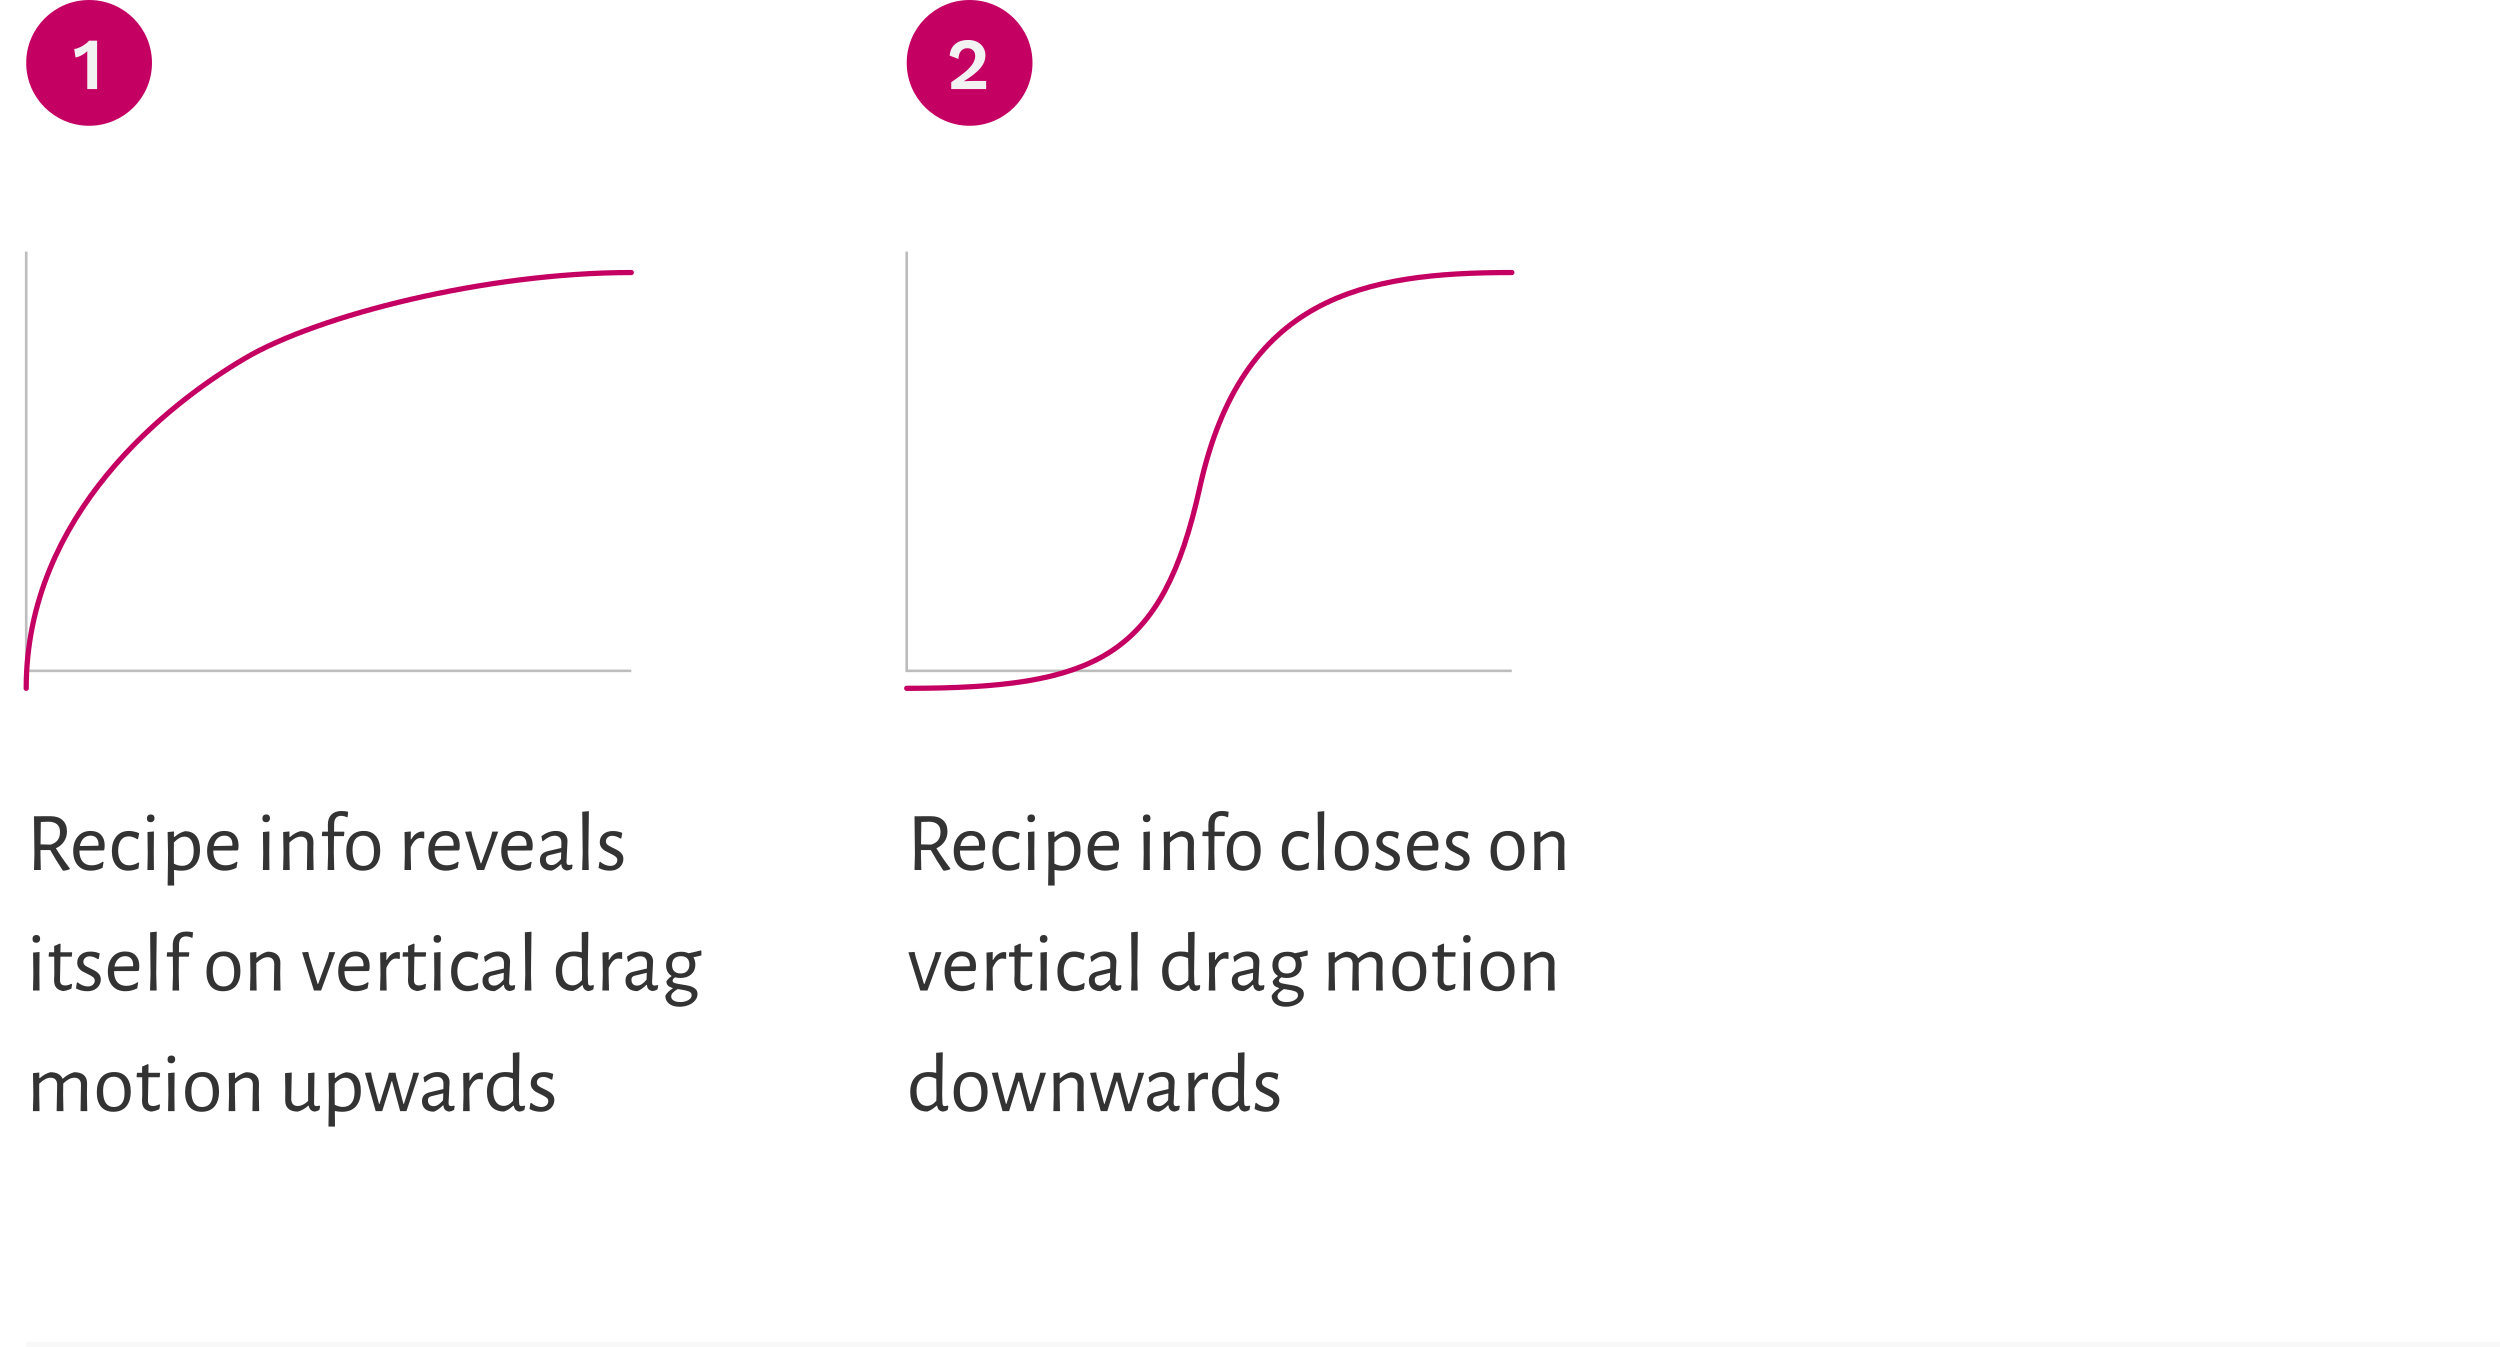 <svg width="477" height="257" viewBox="0 0 477 257" fill="none" xmlns="http://www.w3.org/2000/svg">
<path d="M5 48V128H120.455" stroke="#BDBDBD" stroke-width="0.5"/>
<g filter="url(#filter0_d)">
<path d="M5 127.333C5 94.137 32.087 73 46.741 64.364C60.641 56.172 92.701 48 120.455 48" stroke="#C50063" stroke-linecap="round"/>
</g>
<path d="M10.664 161.856C11.368 163.019 12.253 164.299 13.32 165.696L13.304 165.856C12.92 166.005 12.525 166.101 12.12 166.144L11.944 166.032C11.069 164.72 10.285 163.44 9.592 162.192H7.72V162.8L7.784 166H6.488L6.568 162.912L6.488 155.744L9.624 155.728C10.627 155.728 11.4 155.984 11.944 156.496C12.499 156.997 12.776 157.717 12.776 158.656C12.776 159.36 12.589 159.995 12.216 160.56C11.853 161.115 11.336 161.547 10.664 161.856ZM7.736 161.104L9.656 161.152C10.851 160.811 11.448 160.016 11.448 158.768C11.448 158.117 11.272 157.632 10.92 157.312C10.568 156.981 10.04 156.805 9.336 156.784L7.784 156.832L7.736 161.104ZM15.153 162.288V162.32C15.153 163.216 15.355 163.904 15.761 164.384C16.166 164.864 16.742 165.104 17.489 165.104C17.862 165.104 18.235 165.045 18.609 164.928C18.982 164.8 19.323 164.624 19.633 164.4L19.761 164.496L19.569 165.584C18.822 165.947 18.076 166.128 17.329 166.128C16.284 166.128 15.462 165.797 14.865 165.136C14.268 164.464 13.969 163.547 13.969 162.384C13.969 161.211 14.268 160.277 14.865 159.584C15.462 158.891 16.267 158.544 17.281 158.544C18.134 158.544 18.796 158.789 19.265 159.28C19.734 159.76 19.969 160.432 19.969 161.296C19.969 161.584 19.948 161.856 19.905 162.112L19.745 162.272L15.153 162.288ZM17.281 159.44C16.747 159.44 16.299 159.616 15.937 159.968C15.585 160.309 15.35 160.795 15.233 161.424L18.769 161.36L18.801 161.136C18.801 160.592 18.668 160.176 18.401 159.888C18.145 159.589 17.771 159.44 17.281 159.44ZM24.592 158.544C24.922 158.544 25.264 158.587 25.616 158.672C25.979 158.747 26.293 158.848 26.56 158.976L26.336 160.08L26.192 160.128C25.637 159.765 25.088 159.584 24.544 159.584C23.915 159.584 23.424 159.824 23.072 160.304C22.72 160.784 22.544 161.456 22.544 162.32C22.544 163.184 22.725 163.867 23.088 164.368C23.461 164.859 23.973 165.104 24.624 165.104C24.912 165.104 25.21 165.056 25.52 164.96C25.84 164.864 26.139 164.731 26.416 164.56L26.56 164.64L26.416 165.712C25.765 165.989 25.114 166.128 24.464 166.128C23.493 166.128 22.73 165.797 22.176 165.136C21.621 164.464 21.344 163.547 21.344 162.384C21.344 161.2 21.632 160.267 22.208 159.584C22.794 158.891 23.589 158.544 24.592 158.544ZM28.188 162.896L28.14 158.752L29.372 158.64L29.34 162.784L29.372 166H28.124L28.188 162.896ZM28.78 155.392C28.994 155.392 29.164 155.456 29.292 155.584C29.42 155.712 29.484 155.888 29.484 156.112C29.484 156.347 29.415 156.533 29.276 156.672C29.148 156.811 28.967 156.88 28.732 156.88C28.508 156.88 28.332 156.816 28.204 156.688C28.087 156.56 28.028 156.379 28.028 156.144C28.028 155.92 28.092 155.739 28.22 155.6C28.359 155.461 28.546 155.392 28.78 155.392ZM35.311 158.592C36.228 158.592 36.932 158.896 37.423 159.504C37.914 160.112 38.159 160.981 38.159 162.112C38.159 163.392 37.85 164.384 37.231 165.088C36.612 165.781 35.733 166.128 34.591 166.128C34.143 166.128 33.679 166.08 33.199 165.984L33.231 168.96H31.983L32.063 162.896L31.983 158.752L33.199 158.64L33.183 159.68H33.295C33.669 159.371 34.005 159.136 34.303 158.976C34.602 158.816 34.938 158.688 35.311 158.592ZM34.751 165.2C35.455 165.2 35.999 164.955 36.383 164.464C36.767 163.973 36.959 163.275 36.959 162.368C36.959 161.483 36.804 160.805 36.495 160.336C36.197 159.867 35.764 159.632 35.199 159.632C34.868 159.632 34.538 159.723 34.207 159.904C33.887 160.085 33.546 160.368 33.183 160.752L33.167 162.784L33.183 164.784C33.706 165.061 34.228 165.2 34.751 165.2ZM40.7 162.288V162.32C40.7 163.216 40.902 163.904 41.308 164.384C41.713 164.864 42.289 165.104 43.036 165.104C43.409 165.104 43.782 165.045 44.156 164.928C44.529 164.8 44.87 164.624 45.18 164.4L45.308 164.496L45.116 165.584C44.369 165.947 43.622 166.128 42.876 166.128C41.83 166.128 41.009 165.797 40.412 165.136C39.814 164.464 39.516 163.547 39.516 162.384C39.516 161.211 39.814 160.277 40.412 159.584C41.009 158.891 41.814 158.544 42.828 158.544C43.681 158.544 44.342 158.789 44.812 159.28C45.281 159.76 45.516 160.432 45.516 161.296C45.516 161.584 45.494 161.856 45.452 162.112L45.292 162.272L40.7 162.288ZM42.828 159.44C42.294 159.44 41.846 159.616 41.484 159.968C41.132 160.309 40.897 160.795 40.78 161.424L44.316 161.36L44.348 161.136C44.348 160.592 44.214 160.176 43.948 159.888C43.692 159.589 43.318 159.44 42.828 159.44ZM50.219 162.896L50.171 158.752L51.403 158.64L51.371 162.784L51.403 166H50.155L50.219 162.896ZM50.811 155.392C51.025 155.392 51.195 155.456 51.323 155.584C51.451 155.712 51.515 155.888 51.515 156.112C51.515 156.347 51.446 156.533 51.307 156.672C51.179 156.811 50.998 156.88 50.763 156.88C50.539 156.88 50.363 156.816 50.235 156.688C50.118 156.56 50.059 156.379 50.059 156.144C50.059 155.92 50.123 155.739 50.251 155.6C50.39 155.461 50.577 155.392 50.811 155.392ZM58.638 161.024C58.649 160.587 58.548 160.245 58.334 160C58.121 159.755 57.806 159.632 57.39 159.632C56.718 159.632 55.993 160.011 55.214 160.768V162.784L55.278 166H54.014L54.094 162.896L54.03 158.752L55.23 158.64V159.712H55.326C55.988 159.125 56.665 158.747 57.358 158.576C58.158 158.576 58.766 158.763 59.182 159.136C59.609 159.509 59.817 160.043 59.806 160.736L59.774 162.816L59.838 166H58.558L58.638 161.024ZM65.18 154.736C65.564 154.736 65.98 154.784 66.428 154.88L66.332 155.872L66.236 155.952C65.852 155.76 65.463 155.664 65.068 155.664C64.652 155.664 64.332 155.797 64.108 156.064C63.884 156.32 63.767 156.704 63.756 157.216L63.74 158.688H65.66L65.708 158.784L65.628 159.536H63.724L63.692 162.784L63.772 166H62.508L62.604 162.88L62.572 159.536H61.468L61.404 159.44L61.484 158.688H62.572L62.556 157.408C62.545 156.544 62.77 155.883 63.228 155.424C63.687 154.965 64.338 154.736 65.18 154.736ZM69.407 158.544C70.399 158.544 71.167 158.869 71.711 159.52C72.265 160.16 72.543 161.067 72.543 162.24C72.543 163.477 72.255 164.437 71.679 165.12C71.103 165.792 70.281 166.128 69.215 166.128C68.212 166.128 67.433 165.808 66.879 165.168C66.335 164.517 66.063 163.605 66.063 162.432C66.063 161.195 66.351 160.24 66.927 159.568C67.513 158.885 68.34 158.544 69.407 158.544ZM69.327 159.44C68.655 159.44 68.143 159.669 67.791 160.128C67.439 160.587 67.263 161.259 67.263 162.144C67.263 163.168 67.433 163.936 67.775 164.448C68.127 164.96 68.633 165.216 69.295 165.216C69.967 165.216 70.479 164.992 70.831 164.544C71.183 164.096 71.359 163.424 71.359 162.528C71.359 161.515 71.183 160.747 70.831 160.224C70.489 159.701 69.988 159.44 69.327 159.44ZM80.531 158.656C80.659 158.656 80.797 158.667 80.947 158.688V159.92L80.803 159.968C80.621 159.915 80.424 159.888 80.211 159.888C79.859 159.888 79.533 160.032 79.235 160.32C78.947 160.597 78.659 161.045 78.371 161.664L78.355 162.784L78.435 166H77.171L77.251 162.896L77.187 158.752L78.387 158.64L78.371 160.144H78.467C78.765 159.611 79.096 159.232 79.459 159.008C79.821 158.773 80.179 158.656 80.531 158.656ZM82.903 162.288V162.32C82.903 163.216 83.106 163.904 83.511 164.384C83.916 164.864 84.492 165.104 85.239 165.104C85.612 165.104 85.986 165.045 86.359 164.928C86.732 164.8 87.073 164.624 87.383 164.4L87.511 164.496L87.319 165.584C86.572 165.947 85.826 166.128 85.079 166.128C84.034 166.128 83.212 165.797 82.615 165.136C82.017 164.464 81.719 163.547 81.719 162.384C81.719 161.211 82.017 160.277 82.615 159.584C83.212 158.891 84.017 158.544 85.031 158.544C85.884 158.544 86.546 158.789 87.015 159.28C87.484 159.76 87.719 160.432 87.719 161.296C87.719 161.584 87.698 161.856 87.655 162.112L87.495 162.272L82.903 162.288ZM85.031 159.44C84.498 159.44 84.049 159.616 83.687 159.968C83.335 160.309 83.1 160.795 82.983 161.424L86.519 161.36L86.551 161.136C86.551 160.592 86.418 160.176 86.151 159.888C85.895 159.589 85.522 159.44 85.031 159.44ZM90.134 159.6L91.718 164.736H91.814L93.67 159.664L93.926 158.672H95.062L92.374 166H91.014L88.742 158.704L89.926 158.624L90.134 159.6ZM96.825 162.288V162.32C96.825 163.216 97.027 163.904 97.433 164.384C97.838 164.864 98.414 165.104 99.161 165.104C99.534 165.104 99.907 165.045 100.281 164.928C100.654 164.8 100.995 164.624 101.305 164.4L101.433 164.496L101.241 165.584C100.494 165.947 99.747 166.128 99.001 166.128C97.955 166.128 97.134 165.797 96.537 165.136C95.939 164.464 95.641 163.547 95.641 162.384C95.641 161.211 95.939 160.277 96.537 159.584C97.134 158.891 97.939 158.544 98.953 158.544C99.806 158.544 100.467 158.789 100.937 159.28C101.406 159.76 101.641 160.432 101.641 161.296C101.641 161.584 101.619 161.856 101.577 162.112L101.417 162.272L96.825 162.288ZM98.953 159.44C98.419 159.44 97.971 159.616 97.609 159.968C97.257 160.309 97.022 160.795 96.905 161.424L100.441 161.36L100.473 161.136C100.473 160.592 100.339 160.176 100.073 159.888C99.817 159.589 99.443 159.44 98.953 159.44ZM106.04 158.544C106.733 158.544 107.277 158.715 107.672 159.056C108.077 159.397 108.28 159.867 108.28 160.464C108.28 160.645 108.248 161.301 108.184 162.432C108.12 163.563 108.088 164.224 108.088 164.416C108.088 164.651 108.125 164.816 108.2 164.912C108.274 164.997 108.402 165.04 108.584 165.04C108.744 165.04 108.925 165.008 109.128 164.944L109.256 165.056L109.128 165.776C108.818 165.957 108.514 166.064 108.216 166.096C107.885 166.064 107.618 165.947 107.416 165.744C107.224 165.541 107.122 165.264 107.112 164.912H107C106.424 165.499 105.853 165.899 105.288 166.112C104.573 166.112 104.013 165.936 103.608 165.584C103.213 165.221 103.016 164.731 103.016 164.112C103.016 163.643 103.138 163.269 103.384 162.992C103.64 162.715 104.013 162.517 104.504 162.4L107.096 161.792L107.112 160.752C107.112 160.336 107 160.016 106.776 159.792C106.562 159.568 106.253 159.456 105.848 159.456C105.485 159.456 105.122 159.541 104.76 159.712C104.397 159.883 104.008 160.149 103.592 160.512L103.464 160.448L103.304 159.536C104.189 158.875 105.101 158.544 106.04 158.544ZM104.76 163.168C104.546 163.232 104.392 163.323 104.296 163.44C104.2 163.547 104.152 163.712 104.152 163.936C104.152 164.288 104.248 164.565 104.44 164.768C104.642 164.96 104.909 165.056 105.24 165.056C105.826 165.056 106.424 164.677 107.032 163.92L107.08 162.608L104.76 163.168ZM112.262 162.784L112.342 166H111.078L111.174 162.88L111.094 154.88L112.358 154.768L112.262 162.784ZM116.968 158.56C117.576 158.56 118.162 158.677 118.728 158.912L118.552 159.952L118.36 160C117.826 159.648 117.314 159.472 116.824 159.472C116.461 159.472 116.168 159.573 115.944 159.776C115.72 159.979 115.608 160.224 115.608 160.512C115.608 160.8 115.72 161.035 115.944 161.216C116.178 161.387 116.536 161.584 117.016 161.808C117.432 162 117.762 162.176 118.008 162.336C118.264 162.485 118.482 162.688 118.664 162.944C118.845 163.2 118.936 163.515 118.936 163.888C118.936 164.283 118.834 164.651 118.632 164.992C118.429 165.333 118.13 165.611 117.736 165.824C117.341 166.027 116.872 166.128 116.328 166.128C115.581 166.128 114.872 165.952 114.2 165.6L114.36 164.512L114.504 164.416C114.802 164.672 115.122 164.869 115.464 165.008C115.816 165.147 116.146 165.216 116.456 165.216C116.85 165.216 117.17 165.109 117.416 164.896C117.661 164.672 117.784 164.411 117.784 164.112C117.784 163.824 117.666 163.595 117.432 163.424C117.208 163.243 116.856 163.04 116.376 162.816C115.96 162.624 115.624 162.453 115.368 162.304C115.112 162.144 114.893 161.931 114.712 161.664C114.53 161.397 114.44 161.067 114.44 160.672C114.44 160.053 114.664 159.547 115.112 159.152C115.57 158.757 116.189 158.56 116.968 158.56ZM6.36 185.896L6.312 181.752L7.544 181.64L7.512 185.784L7.544 189H6.296L6.36 185.896ZM6.952 178.392C7.165 178.392 7.336 178.456 7.464 178.584C7.592 178.712 7.656 178.888 7.656 179.112C7.656 179.347 7.587 179.533 7.448 179.672C7.32 179.811 7.139 179.88 6.904 179.88C6.68 179.88 6.504 179.816 6.376 179.688C6.259 179.56 6.2 179.379 6.2 179.144C6.2 178.92 6.264 178.739 6.392 178.6C6.531 178.461 6.717 178.392 6.952 178.392ZM12.459 188.024C12.811 188.024 13.195 187.917 13.611 187.704L13.755 187.8L13.627 188.632C13.051 188.899 12.518 189.053 12.027 189.096C11.419 188.979 10.982 188.755 10.715 188.424C10.448 188.093 10.315 187.613 10.315 186.984L10.363 185.848L10.347 182.536H9.339L9.275 182.44L9.355 181.688H10.331V180.504L11.435 180.024L11.563 180.136L11.531 181.688H13.707L13.771 181.784L13.691 182.536H11.531L11.451 186.872C11.44 187.299 11.515 187.597 11.675 187.768C11.835 187.939 12.096 188.024 12.459 188.024ZM17.264 181.56C17.872 181.56 18.459 181.677 19.024 181.912L18.848 182.952L18.656 183C18.123 182.648 17.611 182.472 17.12 182.472C16.758 182.472 16.464 182.573 16.24 182.776C16.016 182.979 15.904 183.224 15.904 183.512C15.904 183.8 16.016 184.035 16.24 184.216C16.475 184.387 16.832 184.584 17.312 184.808C17.728 185 18.059 185.176 18.304 185.336C18.56 185.485 18.779 185.688 18.96 185.944C19.142 186.2 19.232 186.515 19.232 186.888C19.232 187.283 19.131 187.651 18.928 187.992C18.726 188.333 18.427 188.611 18.032 188.824C17.638 189.027 17.168 189.128 16.624 189.128C15.878 189.128 15.168 188.952 14.496 188.6L14.656 187.512L14.8 187.416C15.099 187.672 15.419 187.869 15.76 188.008C16.112 188.147 16.443 188.216 16.752 188.216C17.147 188.216 17.467 188.109 17.712 187.896C17.958 187.672 18.08 187.411 18.08 187.112C18.08 186.824 17.963 186.595 17.728 186.424C17.504 186.243 17.152 186.04 16.672 185.816C16.256 185.624 15.92 185.453 15.664 185.304C15.408 185.144 15.19 184.931 15.008 184.664C14.827 184.397 14.736 184.067 14.736 183.672C14.736 183.053 14.96 182.547 15.408 182.152C15.867 181.757 16.486 181.56 17.264 181.56ZM21.762 185.288V185.32C21.762 186.216 21.965 186.904 22.37 187.384C22.776 187.864 23.352 188.104 24.098 188.104C24.472 188.104 24.845 188.045 25.218 187.928C25.592 187.8 25.933 187.624 26.242 187.4L26.37 187.496L26.178 188.584C25.432 188.947 24.685 189.128 23.938 189.128C22.893 189.128 22.072 188.797 21.474 188.136C20.877 187.464 20.578 186.547 20.578 185.384C20.578 184.211 20.877 183.277 21.474 182.584C22.072 181.891 22.877 181.544 23.89 181.544C24.744 181.544 25.405 181.789 25.874 182.28C26.344 182.76 26.578 183.432 26.578 184.296C26.578 184.584 26.557 184.856 26.514 185.112L26.354 185.272L21.762 185.288ZM23.89 182.44C23.357 182.44 22.909 182.616 22.546 182.968C22.194 183.309 21.96 183.795 21.842 184.424L25.378 184.36L25.41 184.136C25.41 183.592 25.277 183.176 25.01 182.888C24.754 182.589 24.381 182.44 23.89 182.44ZM29.809 185.784L29.889 189H28.625L28.721 185.88L28.641 177.88L29.905 177.768L29.809 185.784ZM35.586 177.736C35.97 177.736 36.386 177.784 36.834 177.88L36.738 178.872L36.642 178.952C36.258 178.76 35.869 178.664 35.474 178.664C35.058 178.664 34.738 178.797 34.514 179.064C34.29 179.32 34.173 179.704 34.162 180.216L34.146 181.688H36.066L36.114 181.784L36.034 182.536H34.13L34.098 185.784L34.178 189H32.914L33.01 185.88L32.978 182.536H31.874L31.81 182.44L31.89 181.688H32.978L32.962 180.408C32.952 179.544 33.176 178.883 33.634 178.424C34.093 177.965 34.744 177.736 35.586 177.736ZM42.735 181.544C43.727 181.544 44.495 181.869 45.039 182.52C45.593 183.16 45.871 184.067 45.871 185.24C45.871 186.477 45.583 187.437 45.007 188.12C44.431 188.792 43.609 189.128 42.543 189.128C41.54 189.128 40.761 188.808 40.207 188.168C39.663 187.517 39.391 186.605 39.391 185.432C39.391 184.195 39.679 183.24 40.255 182.568C40.841 181.885 41.668 181.544 42.735 181.544ZM42.655 182.44C41.983 182.44 41.471 182.669 41.119 183.128C40.767 183.587 40.591 184.259 40.591 185.144C40.591 186.168 40.761 186.936 41.103 187.448C41.455 187.96 41.961 188.216 42.623 188.216C43.295 188.216 43.807 187.992 44.159 187.544C44.511 187.096 44.687 186.424 44.687 185.528C44.687 184.515 44.511 183.747 44.159 183.224C43.817 182.701 43.316 182.44 42.655 182.44ZM52.326 184.024C52.337 183.587 52.235 183.245 52.022 183C51.809 182.755 51.494 182.632 51.078 182.632C50.406 182.632 49.681 183.011 48.902 183.768V185.784L48.966 189H47.702L47.782 185.896L47.718 181.752L48.918 181.64V182.712H49.014C49.675 182.125 50.352 181.747 51.046 181.576C51.846 181.576 52.454 181.763 52.87 182.136C53.297 182.509 53.505 183.043 53.494 183.736L53.462 185.816L53.526 189H52.246L52.326 184.024ZM59.025 182.6L60.608 187.736H60.705L62.56 182.664L62.816 181.672H63.953L61.264 189H59.904L57.633 181.704L58.816 181.624L59.025 182.6ZM65.715 185.288V185.32C65.715 186.216 65.918 186.904 66.323 187.384C66.729 187.864 67.305 188.104 68.051 188.104C68.425 188.104 68.798 188.045 69.171 187.928C69.545 187.8 69.886 187.624 70.195 187.4L70.323 187.496L70.131 188.584C69.385 188.947 68.638 189.128 67.891 189.128C66.846 189.128 66.025 188.797 65.427 188.136C64.83 187.464 64.531 186.547 64.531 185.384C64.531 184.211 64.83 183.277 65.427 182.584C66.025 181.891 66.83 181.544 67.843 181.544C68.697 181.544 69.358 181.789 69.827 182.28C70.297 182.76 70.531 183.432 70.531 184.296C70.531 184.584 70.51 184.856 70.467 185.112L70.307 185.272L65.715 185.288ZM67.843 182.44C67.31 182.44 66.862 182.616 66.499 182.968C66.147 183.309 65.913 183.795 65.795 184.424L69.331 184.36L69.363 184.136C69.363 183.592 69.23 183.176 68.963 182.888C68.707 182.589 68.334 182.44 67.843 182.44ZM75.874 181.656C76.002 181.656 76.141 181.667 76.29 181.688V182.92L76.146 182.968C75.965 182.915 75.768 182.888 75.554 182.888C75.202 182.888 74.877 183.032 74.578 183.32C74.29 183.597 74.002 184.045 73.714 184.664L73.698 185.784L73.778 189H72.514L72.594 185.896L72.53 181.752L73.73 181.64L73.714 183.144H73.81C74.109 182.611 74.44 182.232 74.802 182.008C75.165 181.773 75.522 181.656 75.874 181.656ZM79.99 188.024C80.342 188.024 80.726 187.917 81.142 187.704L81.286 187.8L81.158 188.632C80.582 188.899 80.049 189.053 79.558 189.096C78.95 188.979 78.513 188.755 78.246 188.424C77.98 188.093 77.846 187.613 77.846 186.984L77.894 185.848L77.878 182.536H76.87L76.806 182.44L76.886 181.688H77.862V180.504L78.966 180.024L79.094 180.136L79.062 181.688H81.238L81.302 181.784L81.222 182.536H79.062L78.982 186.872C78.972 187.299 79.046 187.597 79.206 187.768C79.366 187.939 79.628 188.024 79.99 188.024ZM82.876 185.896L82.828 181.752L84.06 181.64L84.028 185.784L84.06 189H82.812L82.876 185.896ZM83.468 178.392C83.681 178.392 83.852 178.456 83.98 178.584C84.108 178.712 84.172 178.888 84.172 179.112C84.172 179.347 84.102 179.533 83.964 179.672C83.836 179.811 83.654 179.88 83.42 179.88C83.196 179.88 83.02 179.816 82.892 179.688C82.774 179.56 82.716 179.379 82.716 179.144C82.716 178.92 82.78 178.739 82.908 178.6C83.046 178.461 83.233 178.392 83.468 178.392ZM89.311 181.544C89.641 181.544 89.983 181.587 90.335 181.672C90.697 181.747 91.012 181.848 91.279 181.976L91.055 183.08L90.911 183.128C90.356 182.765 89.807 182.584 89.263 182.584C88.633 182.584 88.143 182.824 87.791 183.304C87.439 183.784 87.263 184.456 87.263 185.32C87.263 186.184 87.444 186.867 87.807 187.368C88.18 187.859 88.692 188.104 89.343 188.104C89.631 188.104 89.929 188.056 90.239 187.96C90.559 187.864 90.857 187.731 91.135 187.56L91.279 187.64L91.135 188.712C90.484 188.989 89.833 189.128 89.183 189.128C88.212 189.128 87.449 188.797 86.895 188.136C86.34 187.464 86.063 186.547 86.063 185.384C86.063 184.2 86.351 183.267 86.927 182.584C87.513 181.891 88.308 181.544 89.311 181.544ZM95.087 181.544C95.78 181.544 96.324 181.715 96.719 182.056C97.124 182.397 97.327 182.867 97.327 183.464C97.327 183.645 97.295 184.301 97.231 185.432C97.167 186.563 97.135 187.224 97.135 187.416C97.135 187.651 97.172 187.816 97.247 187.912C97.321 187.997 97.449 188.04 97.631 188.04C97.791 188.04 97.972 188.008 98.175 187.944L98.303 188.056L98.175 188.776C97.865 188.957 97.561 189.064 97.263 189.096C96.932 189.064 96.665 188.947 96.463 188.744C96.271 188.541 96.169 188.264 96.159 187.912H96.047C95.471 188.499 94.9 188.899 94.335 189.112C93.62 189.112 93.06 188.936 92.655 188.584C92.26 188.221 92.063 187.731 92.063 187.112C92.063 186.643 92.185 186.269 92.431 185.992C92.687 185.715 93.06 185.517 93.551 185.4L96.143 184.792L96.159 183.752C96.159 183.336 96.047 183.016 95.823 182.792C95.609 182.568 95.3 182.456 94.895 182.456C94.532 182.456 94.169 182.541 93.807 182.712C93.444 182.883 93.055 183.149 92.639 183.512L92.511 183.448L92.351 182.536C93.236 181.875 94.148 181.544 95.087 181.544ZM93.807 186.168C93.593 186.232 93.439 186.323 93.343 186.44C93.247 186.547 93.199 186.712 93.199 186.936C93.199 187.288 93.295 187.565 93.487 187.768C93.689 187.96 93.956 188.056 94.287 188.056C94.873 188.056 95.471 187.677 96.079 186.92L96.127 185.608L93.807 186.168ZM101.309 185.784L101.389 189H100.125L100.221 185.88L100.141 177.88L101.405 177.768L101.309 185.784ZM112.143 185.784L112.191 187.432C112.202 187.656 112.239 187.816 112.303 187.912C112.367 187.997 112.484 188.04 112.655 188.04C112.826 188.04 113.007 188.008 113.199 187.944L113.327 188.056L113.199 188.776C112.911 188.957 112.612 189.064 112.303 189.096C111.972 189.064 111.711 188.952 111.519 188.76C111.338 188.568 111.226 188.307 111.183 187.976H111.071C110.751 188.253 110.463 188.477 110.207 188.648C109.951 188.808 109.658 188.952 109.327 189.08C108.271 189.08 107.46 188.76 106.895 188.12C106.33 187.469 106.047 186.547 106.047 185.352C106.047 184.147 106.362 183.213 106.991 182.552C107.62 181.88 108.49 181.544 109.599 181.544C110.1 181.544 110.57 181.597 111.007 181.704L110.991 177.88L112.255 177.768L112.143 185.784ZM109.455 182.44C108.772 182.44 108.234 182.675 107.839 183.144C107.444 183.603 107.247 184.269 107.247 185.144C107.247 186.051 107.423 186.755 107.775 187.256C108.138 187.757 108.634 188.008 109.263 188.008C109.562 188.008 109.85 187.933 110.127 187.784C110.415 187.635 110.714 187.384 111.023 187.032L111.055 185.88L111.007 182.84C110.442 182.573 109.924 182.44 109.455 182.44ZM118.296 181.656C118.424 181.656 118.563 181.667 118.712 181.688V182.92L118.568 182.968C118.387 182.915 118.19 182.888 117.976 182.888C117.624 182.888 117.299 183.032 117 183.32C116.712 183.597 116.424 184.045 116.136 184.664L116.12 185.784L116.2 189H114.936L115.016 185.896L114.952 181.752L116.152 181.64L116.136 183.144H116.232C116.531 182.611 116.862 182.232 117.224 182.008C117.587 181.773 117.944 181.656 118.296 181.656ZM122.368 181.544C123.061 181.544 123.605 181.715 124 182.056C124.405 182.397 124.608 182.867 124.608 183.464C124.608 183.645 124.576 184.301 124.512 185.432C124.448 186.563 124.416 187.224 124.416 187.416C124.416 187.651 124.453 187.816 124.528 187.912C124.603 187.997 124.731 188.04 124.912 188.04C125.072 188.04 125.253 188.008 125.456 187.944L125.584 188.056L125.456 188.776C125.147 188.957 124.843 189.064 124.544 189.096C124.213 189.064 123.947 188.947 123.744 188.744C123.552 188.541 123.451 188.264 123.44 187.912H123.328C122.752 188.499 122.181 188.899 121.616 189.112C120.901 189.112 120.341 188.936 119.936 188.584C119.541 188.221 119.344 187.731 119.344 187.112C119.344 186.643 119.467 186.269 119.712 185.992C119.968 185.715 120.341 185.517 120.832 185.4L123.424 184.792L123.44 183.752C123.44 183.336 123.328 183.016 123.104 182.792C122.891 182.568 122.581 182.456 122.176 182.456C121.813 182.456 121.451 182.541 121.088 182.712C120.725 182.883 120.336 183.149 119.92 183.512L119.792 183.448L119.632 182.536C120.517 181.875 121.429 181.544 122.368 181.544ZM121.088 186.168C120.875 186.232 120.72 186.323 120.624 186.44C120.528 186.547 120.48 186.712 120.48 186.936C120.48 187.288 120.576 187.565 120.768 187.768C120.971 187.96 121.237 188.056 121.568 188.056C122.155 188.056 122.752 187.677 123.36 186.92L123.408 185.608L121.088 186.168ZM133.823 182.296C133.492 182.392 133.001 182.504 132.351 182.632L132.319 182.696C132.553 183.069 132.671 183.523 132.671 184.056C132.671 184.835 132.409 185.453 131.887 185.912C131.375 186.371 130.676 186.6 129.791 186.6C129.439 186.6 129.108 186.557 128.799 186.472C128.617 186.611 128.495 186.723 128.431 186.808C128.367 186.893 128.335 186.989 128.335 187.096C128.335 187.32 128.473 187.48 128.751 187.576C129.028 187.661 129.481 187.752 130.111 187.848C130.729 187.933 131.236 188.029 131.631 188.136C132.025 188.243 132.367 188.419 132.655 188.664C132.943 188.899 133.087 189.229 133.087 189.656C133.087 190.104 132.932 190.515 132.623 190.888C132.324 191.261 131.908 191.555 131.375 191.768C130.852 191.981 130.276 192.088 129.647 192.088C128.793 192.088 128.127 191.891 127.647 191.496C127.177 191.112 126.943 190.611 126.943 189.992C127.199 189.48 127.668 189.016 128.351 188.6V188.52C127.967 188.403 127.668 188.248 127.455 188.056C127.252 187.853 127.151 187.581 127.151 187.24C127.375 186.867 127.7 186.541 128.127 186.264V186.2C127.785 185.987 127.524 185.709 127.343 185.368C127.172 185.016 127.087 184.611 127.087 184.152C127.087 183.352 127.343 182.728 127.855 182.28C128.377 181.821 129.071 181.592 129.935 181.592C130.5 181.592 130.98 181.688 131.375 181.88C132.111 181.741 132.884 181.56 133.695 181.336L133.823 181.432V182.296ZM129.855 185.736C130.388 185.736 130.799 185.587 131.087 185.288C131.385 184.989 131.535 184.573 131.535 184.04C131.535 183.528 131.396 183.133 131.119 182.856C130.841 182.579 130.441 182.44 129.919 182.44C129.385 182.44 128.969 182.584 128.671 182.872C128.372 183.16 128.223 183.571 128.223 184.104C128.223 184.616 128.361 185.016 128.639 185.304C128.927 185.592 129.332 185.736 129.855 185.736ZM131.967 189.896C131.967 189.544 131.785 189.299 131.423 189.16C131.071 189.021 130.532 188.899 129.807 188.792L129.295 188.712C128.889 188.957 128.58 189.192 128.367 189.416C128.164 189.64 128.062 189.875 128.062 190.12C128.062 190.429 128.212 190.685 128.511 190.888C128.82 191.091 129.247 191.192 129.791 191.192C130.409 191.192 130.927 191.064 131.343 190.808C131.759 190.563 131.967 190.259 131.967 189.896ZM15.448 207.024C15.459 206.587 15.357 206.245 15.144 206C14.931 205.755 14.616 205.632 14.2 205.632C13.517 205.632 12.808 206 12.072 206.736L12.04 208.816L12.104 212H10.808L10.904 207.024C10.915 206.587 10.813 206.245 10.6 206C10.387 205.755 10.072 205.632 9.656 205.632C8.984 205.632 8.259 206.011 7.48 206.768V208.784L7.544 212H6.28L6.36 208.896L6.296 204.752L7.496 204.64V205.712H7.592C8.253 205.125 8.931 204.747 9.624 204.576C10.221 204.576 10.712 204.683 11.096 204.896C11.48 205.099 11.752 205.397 11.912 205.792H12.008C12.68 205.184 13.4 204.779 14.168 204.576C14.979 204.576 15.592 204.763 16.008 205.136C16.424 205.509 16.627 206.043 16.616 206.736L16.584 208.816L16.648 212H15.368L15.448 207.024ZM21.813 204.544C22.805 204.544 23.573 204.869 24.117 205.52C24.672 206.16 24.949 207.067 24.949 208.24C24.949 209.477 24.661 210.437 24.085 211.12C23.509 211.792 22.688 212.128 21.621 212.128C20.618 212.128 19.84 211.808 19.285 211.168C18.741 210.517 18.469 209.605 18.469 208.432C18.469 207.195 18.757 206.24 19.333 205.568C19.919 204.885 20.746 204.544 21.813 204.544ZM21.733 205.44C21.061 205.44 20.549 205.669 20.197 206.128C19.845 206.587 19.669 207.259 19.669 208.144C19.669 209.168 19.84 209.936 20.181 210.448C20.533 210.96 21.04 211.216 21.701 211.216C22.373 211.216 22.885 210.992 23.237 210.544C23.589 210.096 23.765 209.424 23.765 208.528C23.765 207.515 23.589 206.747 23.237 206.224C22.895 205.701 22.394 205.44 21.733 205.44ZM29.24 211.024C29.592 211.024 29.976 210.917 30.392 210.704L30.536 210.8L30.408 211.632C29.832 211.899 29.299 212.053 28.808 212.096C28.2 211.979 27.763 211.755 27.496 211.424C27.23 211.093 27.096 210.613 27.096 209.984L27.144 208.848L27.128 205.536H26.12L26.056 205.44L26.136 204.688H27.112V203.504L28.216 203.024L28.344 203.136L28.312 204.688H30.488L30.552 204.784L30.472 205.536H28.312L28.232 209.872C28.222 210.299 28.296 210.597 28.456 210.768C28.616 210.939 28.878 211.024 29.24 211.024ZM32.126 208.896L32.078 204.752L33.31 204.64L33.278 208.784L33.31 212H32.062L32.126 208.896ZM32.718 201.392C32.931 201.392 33.102 201.456 33.23 201.584C33.358 201.712 33.422 201.888 33.422 202.112C33.422 202.347 33.352 202.533 33.214 202.672C33.086 202.811 32.904 202.88 32.67 202.88C32.446 202.88 32.27 202.816 32.142 202.688C32.024 202.56 31.966 202.379 31.966 202.144C31.966 201.92 32.03 201.739 32.158 201.6C32.296 201.461 32.483 201.392 32.718 201.392ZM38.657 204.544C39.649 204.544 40.417 204.869 40.961 205.52C41.515 206.16 41.793 207.067 41.793 208.24C41.793 209.477 41.505 210.437 40.929 211.12C40.353 211.792 39.531 212.128 38.465 212.128C37.462 212.128 36.683 211.808 36.129 211.168C35.585 210.517 35.313 209.605 35.313 208.432C35.313 207.195 35.601 206.24 36.177 205.568C36.763 204.885 37.59 204.544 38.657 204.544ZM38.577 205.44C37.905 205.44 37.393 205.669 37.041 206.128C36.689 206.587 36.513 207.259 36.513 208.144C36.513 209.168 36.683 209.936 37.025 210.448C37.377 210.96 37.883 211.216 38.545 211.216C39.217 211.216 39.729 210.992 40.081 210.544C40.433 210.096 40.609 209.424 40.609 208.528C40.609 207.515 40.433 206.747 40.081 206.224C39.739 205.701 39.238 205.44 38.577 205.44ZM48.248 207.024C48.258 206.587 48.157 206.245 47.944 206C47.73 205.755 47.416 205.632 47 205.632C46.328 205.632 45.602 206.011 44.824 206.768V208.784L44.888 212H43.624L43.704 208.896L43.64 204.752L44.84 204.64V205.712H44.936C45.597 205.125 46.274 204.747 46.968 204.576C47.768 204.576 48.376 204.763 48.792 205.136C49.218 205.509 49.426 206.043 49.416 206.736L49.384 208.816L49.448 212H48.168L48.248 207.024ZM61.074 211.056L60.946 211.776C60.637 211.957 60.333 212.064 60.034 212.096C59.725 212.053 59.474 211.947 59.282 211.776C59.101 211.595 58.973 211.328 58.898 210.976H58.802C58.162 211.552 57.501 211.925 56.818 212.096C56.029 212.096 55.426 211.909 55.01 211.536C54.605 211.163 54.408 210.629 54.418 209.936L54.434 207.904L54.386 204.752L55.666 204.64L55.57 209.632C55.57 210.069 55.672 210.411 55.874 210.656C56.088 210.901 56.397 211.024 56.802 211.024C57.464 211.024 58.125 210.704 58.786 210.064V204.752L60.002 204.64L59.922 210.432C59.922 210.656 59.954 210.816 60.018 210.912C60.093 210.997 60.216 211.04 60.386 211.04C60.557 211.04 60.744 211.008 60.946 210.944L61.074 211.056ZM65.999 204.592C66.916 204.592 67.62 204.896 68.111 205.504C68.601 206.112 68.847 206.981 68.847 208.112C68.847 209.392 68.537 210.384 67.919 211.088C67.3 211.781 66.42 212.128 65.279 212.128C64.831 212.128 64.367 212.08 63.887 211.984L63.919 214.96H62.671L62.751 208.896L62.671 204.752L63.887 204.64L63.871 205.68H63.983C64.356 205.371 64.692 205.136 64.991 204.976C65.289 204.816 65.625 204.688 65.999 204.592ZM65.439 211.2C66.143 211.2 66.687 210.955 67.071 210.464C67.455 209.973 67.647 209.275 67.647 208.368C67.647 207.483 67.492 206.805 67.183 206.336C66.884 205.867 66.452 205.632 65.887 205.632C65.556 205.632 65.225 205.723 64.895 205.904C64.575 206.085 64.233 206.368 63.871 206.752L63.855 208.784L63.871 210.784C64.393 211.061 64.916 211.2 65.439 211.2ZM70.977 205.568L72.32 210.624H72.416L73.969 205.632L74.209 204.672H75.457L75.632 205.568L76.977 210.624H77.073L78.624 205.632L78.865 204.672H79.969L77.552 212H76.353L74.817 206.32H74.704L72.928 212H71.68L69.632 204.704L70.8 204.624L70.977 205.568ZM83.54 204.544C84.233 204.544 84.777 204.715 85.172 205.056C85.577 205.397 85.78 205.867 85.78 206.464C85.78 206.645 85.748 207.301 85.684 208.432C85.62 209.563 85.588 210.224 85.588 210.416C85.588 210.651 85.625 210.816 85.7 210.912C85.774 210.997 85.902 211.04 86.084 211.04C86.244 211.04 86.425 211.008 86.628 210.944L86.756 211.056L86.628 211.776C86.318 211.957 86.014 212.064 85.716 212.096C85.385 212.064 85.118 211.947 84.916 211.744C84.724 211.541 84.622 211.264 84.612 210.912H84.5C83.924 211.499 83.353 211.899 82.788 212.112C82.073 212.112 81.513 211.936 81.108 211.584C80.713 211.221 80.516 210.731 80.516 210.112C80.516 209.643 80.638 209.269 80.884 208.992C81.14 208.715 81.513 208.517 82.004 208.4L84.596 207.792L84.612 206.752C84.612 206.336 84.5 206.016 84.276 205.792C84.062 205.568 83.753 205.456 83.348 205.456C82.985 205.456 82.622 205.541 82.26 205.712C81.897 205.883 81.508 206.149 81.092 206.512L80.964 206.448L80.804 205.536C81.689 204.875 82.601 204.544 83.54 204.544ZM82.26 209.168C82.046 209.232 81.892 209.323 81.796 209.44C81.7 209.547 81.652 209.712 81.652 209.936C81.652 210.288 81.748 210.565 81.94 210.768C82.142 210.96 82.409 211.056 82.74 211.056C83.326 211.056 83.924 210.677 84.532 209.92L84.58 208.608L82.26 209.168ZM91.718 204.656C91.846 204.656 91.985 204.667 92.134 204.688V205.92L91.99 205.968C91.809 205.915 91.612 205.888 91.398 205.888C91.046 205.888 90.721 206.032 90.422 206.32C90.134 206.597 89.846 207.045 89.558 207.664L89.542 208.784L89.622 212H88.358L88.438 208.896L88.374 204.752L89.574 204.64L89.558 206.144H89.654C89.953 205.611 90.284 205.232 90.646 205.008C91.009 204.773 91.366 204.656 91.718 204.656ZM99.002 208.784L99.05 210.432C99.061 210.656 99.098 210.816 99.162 210.912C99.226 210.997 99.344 211.04 99.514 211.04C99.685 211.04 99.866 211.008 100.058 210.944L100.186 211.056L100.058 211.776C99.77 211.957 99.472 212.064 99.162 212.096C98.832 212.064 98.57 211.952 98.378 211.76C98.197 211.568 98.085 211.307 98.042 210.976H97.93C97.61 211.253 97.322 211.477 97.066 211.648C96.81 211.808 96.517 211.952 96.186 212.08C95.13 212.08 94.32 211.76 93.754 211.12C93.189 210.469 92.906 209.547 92.906 208.352C92.906 207.147 93.221 206.213 93.85 205.552C94.48 204.88 95.349 204.544 96.458 204.544C96.96 204.544 97.429 204.597 97.866 204.704L97.85 200.88L99.114 200.768L99.002 208.784ZM96.314 205.44C95.632 205.44 95.093 205.675 94.698 206.144C94.304 206.603 94.106 207.269 94.106 208.144C94.106 209.051 94.282 209.755 94.634 210.256C94.997 210.757 95.493 211.008 96.122 211.008C96.421 211.008 96.709 210.933 96.986 210.784C97.274 210.635 97.573 210.384 97.882 210.032L97.914 208.88L97.866 205.84C97.301 205.573 96.784 205.44 96.314 205.44ZM103.796 204.56C104.404 204.56 104.99 204.677 105.556 204.912L105.38 205.952L105.188 206C104.654 205.648 104.142 205.472 103.652 205.472C103.289 205.472 102.996 205.573 102.772 205.776C102.548 205.979 102.436 206.224 102.436 206.512C102.436 206.8 102.548 207.035 102.772 207.216C103.006 207.387 103.364 207.584 103.844 207.808C104.26 208 104.59 208.176 104.836 208.336C105.092 208.485 105.31 208.688 105.492 208.944C105.673 209.2 105.764 209.515 105.764 209.888C105.764 210.283 105.662 210.651 105.46 210.992C105.257 211.333 104.958 211.611 104.564 211.824C104.169 212.027 103.7 212.128 103.156 212.128C102.409 212.128 101.7 211.952 101.028 211.6L101.188 210.512L101.332 210.416C101.63 210.672 101.95 210.869 102.292 211.008C102.644 211.147 102.974 211.216 103.284 211.216C103.678 211.216 103.998 211.109 104.244 210.896C104.489 210.672 104.612 210.411 104.612 210.112C104.612 209.824 104.494 209.595 104.26 209.424C104.036 209.243 103.684 209.04 103.204 208.816C102.788 208.624 102.452 208.453 102.196 208.304C101.94 208.144 101.721 207.931 101.54 207.664C101.358 207.397 101.268 207.067 101.268 206.672C101.268 206.053 101.492 205.547 101.94 205.152C102.398 204.757 103.017 204.56 103.796 204.56Z" fill="#333333"/>
<path d="M178.664 161.856C179.368 163.019 180.253 164.299 181.32 165.696L181.304 165.856C180.92 166.005 180.525 166.101 180.12 166.144L179.944 166.032C179.069 164.72 178.285 163.44 177.592 162.192H175.72V162.8L175.784 166H174.488L174.568 162.912L174.488 155.744L177.624 155.728C178.627 155.728 179.4 155.984 179.944 156.496C180.499 156.997 180.776 157.717 180.776 158.656C180.776 159.36 180.589 159.995 180.216 160.56C179.853 161.115 179.336 161.547 178.664 161.856ZM175.736 161.104L177.656 161.152C178.851 160.811 179.448 160.016 179.448 158.768C179.448 158.117 179.272 157.632 178.92 157.312C178.568 156.981 178.04 156.805 177.336 156.784L175.784 156.832L175.736 161.104ZM183.153 162.288V162.32C183.153 163.216 183.356 163.904 183.761 164.384C184.166 164.864 184.742 165.104 185.489 165.104C185.862 165.104 186.236 165.045 186.609 164.928C186.982 164.8 187.324 164.624 187.633 164.4L187.761 164.496L187.569 165.584C186.822 165.947 186.076 166.128 185.329 166.128C184.284 166.128 183.462 165.797 182.865 165.136C182.268 164.464 181.969 163.547 181.969 162.384C181.969 161.211 182.268 160.277 182.865 159.584C183.462 158.891 184.268 158.544 185.281 158.544C186.134 158.544 186.796 158.789 187.265 159.28C187.734 159.76 187.969 160.432 187.969 161.296C187.969 161.584 187.948 161.856 187.905 162.112L187.745 162.272L183.153 162.288ZM185.281 159.44C184.748 159.44 184.3 159.616 183.937 159.968C183.585 160.309 183.35 160.795 183.233 161.424L186.769 161.36L186.801 161.136C186.801 160.592 186.668 160.176 186.401 159.888C186.145 159.589 185.772 159.44 185.281 159.44ZM192.592 158.544C192.923 158.544 193.264 158.587 193.616 158.672C193.979 158.747 194.293 158.848 194.56 158.976L194.336 160.08L194.192 160.128C193.637 159.765 193.088 159.584 192.544 159.584C191.915 159.584 191.424 159.824 191.072 160.304C190.72 160.784 190.544 161.456 190.544 162.32C190.544 163.184 190.725 163.867 191.088 164.368C191.461 164.859 191.973 165.104 192.624 165.104C192.912 165.104 193.211 165.056 193.52 164.96C193.84 164.864 194.139 164.731 194.416 164.56L194.56 164.64L194.416 165.712C193.765 165.989 193.115 166.128 192.464 166.128C191.493 166.128 190.731 165.797 190.176 165.136C189.621 164.464 189.344 163.547 189.344 162.384C189.344 161.2 189.632 160.267 190.208 159.584C190.795 158.891 191.589 158.544 192.592 158.544ZM196.188 162.896L196.14 158.752L197.372 158.64L197.34 162.784L197.372 166H196.124L196.188 162.896ZM196.78 155.392C196.993 155.392 197.164 155.456 197.292 155.584C197.42 155.712 197.484 155.888 197.484 156.112C197.484 156.347 197.415 156.533 197.276 156.672C197.148 156.811 196.967 156.88 196.732 156.88C196.508 156.88 196.332 156.816 196.204 156.688C196.087 156.56 196.028 156.379 196.028 156.144C196.028 155.92 196.092 155.739 196.22 155.6C196.359 155.461 196.545 155.392 196.78 155.392ZM203.311 158.592C204.228 158.592 204.932 158.896 205.423 159.504C205.914 160.112 206.159 160.981 206.159 162.112C206.159 163.392 205.85 164.384 205.231 165.088C204.612 165.781 203.732 166.128 202.591 166.128C202.143 166.128 201.679 166.08 201.199 165.984L201.231 168.96H199.983L200.063 162.896L199.983 158.752L201.199 158.64L201.183 159.68H201.295C201.668 159.371 202.004 159.136 202.303 158.976C202.602 158.816 202.938 158.688 203.311 158.592ZM202.751 165.2C203.455 165.2 203.999 164.955 204.383 164.464C204.767 163.973 204.959 163.275 204.959 162.368C204.959 161.483 204.804 160.805 204.495 160.336C204.196 159.867 203.764 159.632 203.199 159.632C202.868 159.632 202.538 159.723 202.207 159.904C201.887 160.085 201.546 160.368 201.183 160.752L201.167 162.784L201.183 164.784C201.706 165.061 202.228 165.2 202.751 165.2ZM208.7 162.288V162.32C208.7 163.216 208.902 163.904 209.308 164.384C209.713 164.864 210.289 165.104 211.036 165.104C211.409 165.104 211.782 165.045 212.156 164.928C212.529 164.8 212.87 164.624 213.18 164.4L213.308 164.496L213.116 165.584C212.369 165.947 211.622 166.128 210.876 166.128C209.83 166.128 209.009 165.797 208.412 165.136C207.814 164.464 207.516 163.547 207.516 162.384C207.516 161.211 207.814 160.277 208.412 159.584C209.009 158.891 209.814 158.544 210.828 158.544C211.681 158.544 212.342 158.789 212.812 159.28C213.281 159.76 213.516 160.432 213.516 161.296C213.516 161.584 213.494 161.856 213.452 162.112L213.292 162.272L208.7 162.288ZM210.828 159.44C210.294 159.44 209.846 159.616 209.484 159.968C209.132 160.309 208.897 160.795 208.78 161.424L212.316 161.36L212.348 161.136C212.348 160.592 212.214 160.176 211.948 159.888C211.692 159.589 211.318 159.44 210.828 159.44ZM218.219 162.896L218.171 158.752L219.403 158.64L219.371 162.784L219.403 166H218.155L218.219 162.896ZM218.811 155.392C219.025 155.392 219.195 155.456 219.323 155.584C219.451 155.712 219.515 155.888 219.515 156.112C219.515 156.347 219.446 156.533 219.307 156.672C219.179 156.811 218.998 156.88 218.763 156.88C218.539 156.88 218.363 156.816 218.235 156.688C218.118 156.56 218.059 156.379 218.059 156.144C218.059 155.92 218.123 155.739 218.251 155.6C218.39 155.461 218.577 155.392 218.811 155.392ZM226.638 161.024C226.649 160.587 226.548 160.245 226.334 160C226.121 159.755 225.806 159.632 225.39 159.632C224.718 159.632 223.993 160.011 223.214 160.768V162.784L223.278 166H222.014L222.094 162.896L222.03 158.752L223.23 158.64V159.712H223.326C223.988 159.125 224.665 158.747 225.358 158.576C226.158 158.576 226.766 158.763 227.182 159.136C227.609 159.509 227.817 160.043 227.806 160.736L227.774 162.816L227.838 166H226.558L226.638 161.024ZM233.18 154.736C233.564 154.736 233.98 154.784 234.428 154.88L234.332 155.872L234.236 155.952C233.852 155.76 233.463 155.664 233.068 155.664C232.652 155.664 232.332 155.797 232.108 156.064C231.884 156.32 231.767 156.704 231.756 157.216L231.74 158.688H233.66L233.708 158.784L233.628 159.536H231.724L231.692 162.784L231.772 166H230.508L230.604 162.88L230.572 159.536H229.468L229.404 159.44L229.484 158.688H230.572L230.556 157.408C230.545 156.544 230.769 155.883 231.228 155.424C231.687 154.965 232.337 154.736 233.18 154.736ZM237.407 158.544C238.399 158.544 239.167 158.869 239.711 159.52C240.265 160.16 240.543 161.067 240.543 162.24C240.543 163.477 240.255 164.437 239.679 165.12C239.103 165.792 238.281 166.128 237.215 166.128C236.212 166.128 235.433 165.808 234.879 165.168C234.335 164.517 234.063 163.605 234.063 162.432C234.063 161.195 234.351 160.24 234.927 159.568C235.513 158.885 236.34 158.544 237.407 158.544ZM237.327 159.44C236.655 159.44 236.143 159.669 235.791 160.128C235.439 160.587 235.263 161.259 235.263 162.144C235.263 163.168 235.433 163.936 235.775 164.448C236.127 164.96 236.633 165.216 237.295 165.216C237.967 165.216 238.479 164.992 238.831 164.544C239.183 164.096 239.359 163.424 239.359 162.528C239.359 161.515 239.183 160.747 238.831 160.224C238.489 159.701 237.988 159.44 237.327 159.44ZM247.811 158.544C248.141 158.544 248.483 158.587 248.835 158.672C249.197 158.747 249.512 158.848 249.779 158.976L249.555 160.08L249.411 160.128C248.856 159.765 248.307 159.584 247.763 159.584C247.133 159.584 246.643 159.824 246.291 160.304C245.939 160.784 245.763 161.456 245.763 162.32C245.763 163.184 245.944 163.867 246.307 164.368C246.68 164.859 247.192 165.104 247.843 165.104C248.131 165.104 248.429 165.056 248.739 164.96C249.059 164.864 249.357 164.731 249.635 164.56L249.779 164.64L249.635 165.712C248.984 165.989 248.333 166.128 247.683 166.128C246.712 166.128 245.949 165.797 245.395 165.136C244.84 164.464 244.563 163.547 244.563 162.384C244.563 161.2 244.851 160.267 245.427 159.584C246.013 158.891 246.808 158.544 247.811 158.544ZM252.575 162.784L252.655 166H251.391L251.487 162.88L251.407 154.88L252.671 154.768L252.575 162.784ZM258.016 158.544C259.008 158.544 259.776 158.869 260.32 159.52C260.875 160.16 261.152 161.067 261.152 162.24C261.152 163.477 260.864 164.437 260.288 165.12C259.712 165.792 258.891 166.128 257.824 166.128C256.821 166.128 256.043 165.808 255.488 165.168C254.944 164.517 254.672 163.605 254.672 162.432C254.672 161.195 254.96 160.24 255.536 159.568C256.123 158.885 256.949 158.544 258.016 158.544ZM257.936 159.44C257.264 159.44 256.752 159.669 256.4 160.128C256.048 160.587 255.872 161.259 255.872 162.144C255.872 163.168 256.043 163.936 256.384 164.448C256.736 164.96 257.243 165.216 257.904 165.216C258.576 165.216 259.088 164.992 259.44 164.544C259.792 164.096 259.968 163.424 259.968 162.528C259.968 161.515 259.792 160.747 259.44 160.224C259.099 159.701 258.597 159.44 257.936 159.44ZM265.139 158.56C265.747 158.56 266.334 158.677 266.899 158.912L266.723 159.952L266.531 160C265.998 159.648 265.486 159.472 264.995 159.472C264.633 159.472 264.339 159.573 264.115 159.776C263.891 159.979 263.779 160.224 263.779 160.512C263.779 160.8 263.891 161.035 264.115 161.216C264.35 161.387 264.707 161.584 265.187 161.808C265.603 162 265.934 162.176 266.179 162.336C266.435 162.485 266.654 162.688 266.835 162.944C267.017 163.2 267.107 163.515 267.107 163.888C267.107 164.283 267.006 164.651 266.803 164.992C266.601 165.333 266.302 165.611 265.907 165.824C265.513 166.027 265.043 166.128 264.499 166.128C263.753 166.128 263.043 165.952 262.371 165.6L262.531 164.512L262.675 164.416C262.974 164.672 263.294 164.869 263.635 165.008C263.987 165.147 264.318 165.216 264.627 165.216C265.022 165.216 265.342 165.109 265.587 164.896C265.833 164.672 265.955 164.411 265.955 164.112C265.955 163.824 265.838 163.595 265.603 163.424C265.379 163.243 265.027 163.04 264.547 162.816C264.131 162.624 263.795 162.453 263.539 162.304C263.283 162.144 263.065 161.931 262.883 161.664C262.702 161.397 262.611 161.067 262.611 160.672C262.611 160.053 262.835 159.547 263.283 159.152C263.742 158.757 264.361 158.56 265.139 158.56ZM269.637 162.288V162.32C269.637 163.216 269.84 163.904 270.245 164.384C270.651 164.864 271.227 165.104 271.973 165.104C272.347 165.104 272.72 165.045 273.093 164.928C273.467 164.8 273.808 164.624 274.117 164.4L274.245 164.496L274.053 165.584C273.307 165.947 272.56 166.128 271.813 166.128C270.768 166.128 269.947 165.797 269.349 165.136C268.752 164.464 268.453 163.547 268.453 162.384C268.453 161.211 268.752 160.277 269.349 159.584C269.947 158.891 270.752 158.544 271.765 158.544C272.619 158.544 273.28 158.789 273.749 159.28C274.219 159.76 274.453 160.432 274.453 161.296C274.453 161.584 274.432 161.856 274.389 162.112L274.229 162.272L269.637 162.288ZM271.765 159.44C271.232 159.44 270.784 159.616 270.421 159.968C270.069 160.309 269.835 160.795 269.717 161.424L273.253 161.36L273.285 161.136C273.285 160.592 273.152 160.176 272.885 159.888C272.629 159.589 272.256 159.44 271.765 159.44ZM278.436 158.56C279.044 158.56 279.631 158.677 280.196 158.912L280.02 159.952L279.828 160C279.295 159.648 278.783 159.472 278.292 159.472C277.93 159.472 277.636 159.573 277.412 159.776C277.188 159.979 277.076 160.224 277.076 160.512C277.076 160.8 277.188 161.035 277.412 161.216C277.647 161.387 278.004 161.584 278.484 161.808C278.9 162 279.231 162.176 279.476 162.336C279.732 162.485 279.951 162.688 280.132 162.944C280.314 163.2 280.404 163.515 280.404 163.888C280.404 164.283 280.303 164.651 280.1 164.992C279.898 165.333 279.599 165.611 279.204 165.824C278.81 166.027 278.34 166.128 277.796 166.128C277.05 166.128 276.34 165.952 275.668 165.6L275.828 164.512L275.972 164.416C276.271 164.672 276.591 164.869 276.932 165.008C277.284 165.147 277.615 165.216 277.924 165.216C278.319 165.216 278.639 165.109 278.884 164.896C279.13 164.672 279.252 164.411 279.252 164.112C279.252 163.824 279.135 163.595 278.9 163.424C278.676 163.243 278.324 163.04 277.844 162.816C277.428 162.624 277.092 162.453 276.836 162.304C276.58 162.144 276.362 161.931 276.18 161.664C275.999 161.397 275.908 161.067 275.908 160.672C275.908 160.053 276.132 159.547 276.58 159.152C277.039 158.757 277.658 158.56 278.436 158.56ZM287.735 158.544C288.727 158.544 289.495 158.869 290.039 159.52C290.593 160.16 290.871 161.067 290.871 162.24C290.871 163.477 290.583 164.437 290.007 165.12C289.431 165.792 288.609 166.128 287.543 166.128C286.54 166.128 285.761 165.808 285.207 165.168C284.663 164.517 284.391 163.605 284.391 162.432C284.391 161.195 284.679 160.24 285.255 159.568C285.841 158.885 286.668 158.544 287.735 158.544ZM287.655 159.44C286.983 159.44 286.471 159.669 286.119 160.128C285.767 160.587 285.591 161.259 285.591 162.144C285.591 163.168 285.761 163.936 286.103 164.448C286.455 164.96 286.961 165.216 287.623 165.216C288.295 165.216 288.807 164.992 289.159 164.544C289.511 164.096 289.687 163.424 289.687 162.528C289.687 161.515 289.511 160.747 289.159 160.224C288.817 159.701 288.316 159.44 287.655 159.44ZM297.326 161.024C297.337 160.587 297.235 160.245 297.022 160C296.809 159.755 296.494 159.632 296.078 159.632C295.406 159.632 294.681 160.011 293.902 160.768V162.784L293.966 166H292.702L292.782 162.896L292.718 158.752L293.918 158.64V159.712H294.014C294.675 159.125 295.353 158.747 296.046 158.576C296.846 158.576 297.454 158.763 297.87 159.136C298.297 159.509 298.505 160.043 298.494 160.736L298.462 162.816L298.526 166H297.246L297.326 161.024ZM174.712 182.6L176.296 187.736H176.392L178.248 182.664L178.504 181.672H179.64L176.952 189H175.592L173.32 181.704L174.504 181.624L174.712 182.6ZM181.403 185.288V185.32C181.403 186.216 181.606 186.904 182.011 187.384C182.416 187.864 182.992 188.104 183.739 188.104C184.112 188.104 184.486 188.045 184.859 187.928C185.232 187.8 185.574 187.624 185.883 187.4L186.011 187.496L185.819 188.584C185.072 188.947 184.326 189.128 183.579 189.128C182.534 189.128 181.712 188.797 181.115 188.136C180.518 187.464 180.219 186.547 180.219 185.384C180.219 184.211 180.518 183.277 181.115 182.584C181.712 181.891 182.518 181.544 183.531 181.544C184.384 181.544 185.046 181.789 185.515 182.28C185.984 182.76 186.219 183.432 186.219 184.296C186.219 184.584 186.198 184.856 186.155 185.112L185.995 185.272L181.403 185.288ZM183.531 182.44C182.998 182.44 182.55 182.616 182.187 182.968C181.835 183.309 181.6 183.795 181.483 184.424L185.019 184.36L185.051 184.136C185.051 183.592 184.918 183.176 184.651 182.888C184.395 182.589 184.022 182.44 183.531 182.44ZM191.562 181.656C191.69 181.656 191.829 181.667 191.978 181.688V182.92L191.834 182.968C191.653 182.915 191.455 182.888 191.242 182.888C190.89 182.888 190.565 183.032 190.266 183.32C189.978 183.597 189.69 184.045 189.402 184.664L189.386 185.784L189.466 189H188.202L188.282 185.896L188.218 181.752L189.418 181.64L189.402 183.144H189.498C189.797 182.611 190.127 182.232 190.49 182.008C190.853 181.773 191.21 181.656 191.562 181.656ZM195.678 188.024C196.03 188.024 196.414 187.917 196.83 187.704L196.974 187.8L196.846 188.632C196.27 188.899 195.736 189.053 195.246 189.096C194.638 188.979 194.2 188.755 193.934 188.424C193.667 188.093 193.534 187.613 193.534 186.984L193.582 185.848L193.566 182.536H192.558L192.494 182.44L192.574 181.688H193.55V180.504L194.654 180.024L194.782 180.136L194.75 181.688H196.926L196.99 181.784L196.91 182.536H194.75L194.67 186.872C194.659 187.299 194.734 187.597 194.894 187.768C195.054 187.939 195.315 188.024 195.678 188.024ZM198.563 185.896L198.515 181.752L199.747 181.64L199.715 185.784L199.747 189H198.499L198.563 185.896ZM199.155 178.392C199.368 178.392 199.539 178.456 199.667 178.584C199.795 178.712 199.859 178.888 199.859 179.112C199.859 179.347 199.79 179.533 199.651 179.672C199.523 179.811 199.342 179.88 199.107 179.88C198.883 179.88 198.707 179.816 198.579 179.688C198.462 179.56 198.403 179.379 198.403 179.144C198.403 178.92 198.467 178.739 198.595 178.6C198.734 178.461 198.92 178.392 199.155 178.392ZM204.998 181.544C205.329 181.544 205.67 181.587 206.022 181.672C206.385 181.747 206.699 181.848 206.966 181.976L206.742 183.08L206.598 183.128C206.043 182.765 205.494 182.584 204.95 182.584C204.321 182.584 203.83 182.824 203.478 183.304C203.126 183.784 202.95 184.456 202.95 185.32C202.95 186.184 203.131 186.867 203.494 187.368C203.867 187.859 204.379 188.104 205.03 188.104C205.318 188.104 205.617 188.056 205.926 187.96C206.246 187.864 206.545 187.731 206.822 187.56L206.966 187.64L206.822 188.712C206.171 188.989 205.521 189.128 204.87 189.128C203.899 189.128 203.137 188.797 202.582 188.136C202.027 187.464 201.75 186.547 201.75 185.384C201.75 184.2 202.038 183.267 202.614 182.584C203.201 181.891 203.995 181.544 204.998 181.544ZM210.774 181.544C211.467 181.544 212.011 181.715 212.406 182.056C212.811 182.397 213.014 182.867 213.014 183.464C213.014 183.645 212.982 184.301 212.918 185.432C212.854 186.563 212.822 187.224 212.822 187.416C212.822 187.651 212.859 187.816 212.934 187.912C213.009 187.997 213.137 188.04 213.318 188.04C213.478 188.04 213.659 188.008 213.862 187.944L213.99 188.056L213.862 188.776C213.553 188.957 213.249 189.064 212.95 189.096C212.619 189.064 212.353 188.947 212.15 188.744C211.958 188.541 211.857 188.264 211.846 187.912H211.734C211.158 188.499 210.587 188.899 210.022 189.112C209.307 189.112 208.747 188.936 208.342 188.584C207.947 188.221 207.75 187.731 207.75 187.112C207.75 186.643 207.873 186.269 208.118 185.992C208.374 185.715 208.747 185.517 209.238 185.4L211.83 184.792L211.846 183.752C211.846 183.336 211.734 183.016 211.51 182.792C211.297 182.568 210.987 182.456 210.582 182.456C210.219 182.456 209.857 182.541 209.494 182.712C209.131 182.883 208.742 183.149 208.326 183.512L208.198 183.448L208.038 182.536C208.923 181.875 209.835 181.544 210.774 181.544ZM209.494 186.168C209.281 186.232 209.126 186.323 209.03 186.44C208.934 186.547 208.886 186.712 208.886 186.936C208.886 187.288 208.982 187.565 209.174 187.768C209.377 187.96 209.643 188.056 209.974 188.056C210.561 188.056 211.158 187.677 211.766 186.92L211.814 185.608L209.494 186.168ZM216.997 185.784L217.077 189H215.813L215.909 185.88L215.829 177.88L217.093 177.768L216.997 185.784ZM227.831 185.784L227.879 187.432C227.889 187.656 227.927 187.816 227.991 187.912C228.055 187.997 228.172 188.04 228.343 188.04C228.513 188.04 228.695 188.008 228.887 187.944L229.015 188.056L228.887 188.776C228.599 188.957 228.3 189.064 227.991 189.096C227.66 189.064 227.399 188.952 227.207 188.76C227.025 188.568 226.913 188.307 226.871 187.976H226.759C226.439 188.253 226.151 188.477 225.895 188.648C225.639 188.808 225.345 188.952 225.015 189.08C223.959 189.08 223.148 188.76 222.583 188.12C222.017 187.469 221.735 186.547 221.735 185.352C221.735 184.147 222.049 183.213 222.679 182.552C223.308 181.88 224.177 181.544 225.286 181.544C225.788 181.544 226.257 181.597 226.695 181.704L226.679 177.88L227.943 177.768L227.831 185.784ZM225.143 182.44C224.46 182.44 223.921 182.675 223.527 183.144C223.132 183.603 222.935 184.269 222.935 185.144C222.935 186.051 223.111 186.755 223.463 187.256C223.825 187.757 224.321 188.008 224.951 188.008C225.249 188.008 225.537 187.933 225.815 187.784C226.103 187.635 226.401 187.384 226.711 187.032L226.743 185.88L226.695 182.84C226.129 182.573 225.612 182.44 225.143 182.44ZM233.984 181.656C234.112 181.656 234.25 181.667 234.4 181.688V182.92L234.256 182.968C234.074 182.915 233.877 182.888 233.664 182.888C233.312 182.888 232.986 183.032 232.688 183.32C232.4 183.597 232.112 184.045 231.824 184.664L231.808 185.784L231.888 189H230.624L230.704 185.896L230.64 181.752L231.84 181.64L231.824 183.144H231.92C232.218 182.611 232.549 182.232 232.912 182.008C233.274 181.773 233.632 181.656 233.984 181.656ZM238.055 181.544C238.749 181.544 239.293 181.715 239.687 182.056C240.093 182.397 240.295 182.867 240.295 183.464C240.295 183.645 240.263 184.301 240.199 185.432C240.135 186.563 240.103 187.224 240.103 187.416C240.103 187.651 240.141 187.816 240.215 187.912C240.29 187.997 240.418 188.04 240.599 188.04C240.759 188.04 240.941 188.008 241.143 187.944L241.271 188.056L241.143 188.776C240.834 188.957 240.53 189.064 240.231 189.096C239.901 189.064 239.634 188.947 239.431 188.744C239.239 188.541 239.138 188.264 239.127 187.912H239.015C238.439 188.499 237.869 188.899 237.303 189.112C236.589 189.112 236.029 188.936 235.623 188.584C235.229 188.221 235.031 187.731 235.031 187.112C235.031 186.643 235.154 186.269 235.399 185.992C235.655 185.715 236.029 185.517 236.519 185.4L239.111 184.792L239.127 183.752C239.127 183.336 239.015 183.016 238.791 182.792C238.578 182.568 238.269 182.456 237.863 182.456C237.501 182.456 237.138 182.541 236.775 182.712C236.413 182.883 236.023 183.149 235.607 183.512L235.479 183.448L235.319 182.536C236.205 181.875 237.117 181.544 238.055 181.544ZM236.775 186.168C236.562 186.232 236.407 186.323 236.311 186.44C236.215 186.547 236.167 186.712 236.167 186.936C236.167 187.288 236.263 187.565 236.455 187.768C236.658 187.96 236.925 188.056 237.255 188.056C237.842 188.056 238.439 187.677 239.047 186.92L239.095 185.608L236.775 186.168ZM249.51 182.296C249.179 182.392 248.689 182.504 248.038 182.632L248.006 182.696C248.241 183.069 248.358 183.523 248.358 184.056C248.358 184.835 248.097 185.453 247.574 185.912C247.062 186.371 246.363 186.6 245.478 186.6C245.126 186.6 244.795 186.557 244.486 186.472C244.305 186.611 244.182 186.723 244.118 186.808C244.054 186.893 244.022 186.989 244.022 187.096C244.022 187.32 244.161 187.48 244.438 187.576C244.715 187.661 245.169 187.752 245.798 187.848C246.417 187.933 246.923 188.029 247.318 188.136C247.713 188.243 248.054 188.419 248.342 188.664C248.63 188.899 248.774 189.229 248.774 189.656C248.774 190.104 248.619 190.515 248.31 190.888C248.011 191.261 247.595 191.555 247.062 191.768C246.539 191.981 245.963 192.088 245.334 192.088C244.481 192.088 243.814 191.891 243.334 191.496C242.865 191.112 242.63 190.611 242.63 189.992C242.886 189.48 243.355 189.016 244.038 188.6V188.52C243.654 188.403 243.355 188.248 243.142 188.056C242.939 187.853 242.838 187.581 242.838 187.24C243.062 186.867 243.387 186.541 243.814 186.264V186.2C243.473 185.987 243.211 185.709 243.03 185.368C242.859 185.016 242.774 184.611 242.774 184.152C242.774 183.352 243.03 182.728 243.542 182.28C244.065 181.821 244.758 181.592 245.622 181.592C246.187 181.592 246.667 181.688 247.062 181.88C247.798 181.741 248.571 181.56 249.382 181.336L249.51 181.432V182.296ZM245.542 185.736C246.075 185.736 246.486 185.587 246.774 185.288C247.073 184.989 247.222 184.573 247.222 184.04C247.222 183.528 247.083 183.133 246.806 182.856C246.529 182.579 246.129 182.44 245.606 182.44C245.073 182.44 244.657 182.584 244.358 182.872C244.059 183.16 243.91 183.571 243.91 184.104C243.91 184.616 244.049 185.016 244.326 185.304C244.614 185.592 245.019 185.736 245.542 185.736ZM247.654 189.896C247.654 189.544 247.473 189.299 247.11 189.16C246.758 189.021 246.219 188.899 245.494 188.792L244.982 188.712C244.577 188.957 244.267 189.192 244.054 189.416C243.851 189.64 243.75 189.875 243.75 190.12C243.75 190.429 243.899 190.685 244.198 190.888C244.507 191.091 244.934 191.192 245.478 191.192C246.097 191.192 246.614 191.064 247.03 190.808C247.446 190.563 247.654 190.259 247.654 189.896ZM262.636 184.024C262.646 183.587 262.545 183.245 262.332 183C262.118 182.755 261.804 182.632 261.388 182.632C260.705 182.632 259.996 183 259.26 183.736L259.228 185.816L259.292 189H257.996L258.092 184.024C258.102 183.587 258.001 183.245 257.788 183C257.574 182.755 257.26 182.632 256.844 182.632C256.172 182.632 255.446 183.011 254.668 183.768V185.784L254.732 189H253.468L253.548 185.896L253.484 181.752L254.684 181.64V182.712H254.78C255.441 182.125 256.118 181.747 256.812 181.576C257.409 181.576 257.9 181.683 258.284 181.896C258.668 182.099 258.94 182.397 259.1 182.792H259.196C259.868 182.184 260.588 181.779 261.356 181.576C262.166 181.576 262.78 181.763 263.196 182.136C263.612 182.509 263.814 183.043 263.804 183.736L263.772 185.816L263.836 189H262.556L262.636 184.024ZM269 181.544C269.992 181.544 270.76 181.869 271.304 182.52C271.859 183.16 272.136 184.067 272.136 185.24C272.136 186.477 271.848 187.437 271.272 188.12C270.696 188.792 269.875 189.128 268.808 189.128C267.806 189.128 267.027 188.808 266.472 188.168C265.928 187.517 265.656 186.605 265.656 185.432C265.656 184.195 265.944 183.24 266.52 182.568C267.107 181.885 267.934 181.544 269 181.544ZM268.92 182.44C268.248 182.44 267.736 182.669 267.384 183.128C267.032 183.587 266.856 184.259 266.856 185.144C266.856 186.168 267.027 186.936 267.368 187.448C267.72 187.96 268.227 188.216 268.888 188.216C269.56 188.216 270.072 187.992 270.424 187.544C270.776 187.096 270.952 186.424 270.952 185.528C270.952 184.515 270.776 183.747 270.424 183.224C270.083 182.701 269.582 182.44 268.92 182.44ZM276.428 188.024C276.78 188.024 277.164 187.917 277.58 187.704L277.724 187.8L277.596 188.632C277.02 188.899 276.486 189.053 275.996 189.096C275.388 188.979 274.95 188.755 274.684 188.424C274.417 188.093 274.284 187.613 274.284 186.984L274.332 185.848L274.316 182.536H273.308L273.244 182.44L273.324 181.688H274.3V180.504L275.404 180.024L275.532 180.136L275.5 181.688H277.676L277.74 181.784L277.66 182.536H275.5L275.42 186.872C275.409 187.299 275.484 187.597 275.644 187.768C275.804 187.939 276.065 188.024 276.428 188.024ZM279.313 185.896L279.265 181.752L280.497 181.64L280.465 185.784L280.497 189H279.249L279.313 185.896ZM279.905 178.392C280.118 178.392 280.289 178.456 280.417 178.584C280.545 178.712 280.609 178.888 280.609 179.112C280.609 179.347 280.54 179.533 280.401 179.672C280.273 179.811 280.092 179.88 279.857 179.88C279.633 179.88 279.457 179.816 279.329 179.688C279.212 179.56 279.153 179.379 279.153 179.144C279.153 178.92 279.217 178.739 279.345 178.6C279.484 178.461 279.67 178.392 279.905 178.392ZM285.844 181.544C286.836 181.544 287.604 181.869 288.148 182.52C288.703 183.16 288.98 184.067 288.98 185.24C288.98 186.477 288.692 187.437 288.116 188.12C287.54 188.792 286.719 189.128 285.652 189.128C284.649 189.128 283.871 188.808 283.316 188.168C282.772 187.517 282.5 186.605 282.5 185.432C282.5 184.195 282.788 183.24 283.364 182.568C283.951 181.885 284.777 181.544 285.844 181.544ZM285.764 182.44C285.092 182.44 284.58 182.669 284.228 183.128C283.876 183.587 283.7 184.259 283.7 185.144C283.7 186.168 283.871 186.936 284.212 187.448C284.564 187.96 285.071 188.216 285.732 188.216C286.404 188.216 286.916 187.992 287.268 187.544C287.62 187.096 287.796 186.424 287.796 185.528C287.796 184.515 287.62 183.747 287.268 183.224C286.927 182.701 286.425 182.44 285.764 182.44ZM295.435 184.024C295.446 183.587 295.345 183.245 295.131 183C294.918 182.755 294.603 182.632 294.187 182.632C293.515 182.632 292.79 183.011 292.011 183.768V185.784L292.075 189H290.811L290.891 185.896L290.827 181.752L292.027 181.64V182.712H292.123C292.785 182.125 293.462 181.747 294.155 181.576C294.955 181.576 295.563 181.763 295.979 182.136C296.406 182.509 296.614 183.043 296.603 183.736L296.571 185.816L296.635 189H295.355L295.435 184.024ZM179.768 208.784L179.816 210.432C179.827 210.656 179.864 210.816 179.928 210.912C179.992 210.997 180.109 211.04 180.28 211.04C180.451 211.04 180.632 211.008 180.824 210.944L180.952 211.056L180.824 211.776C180.536 211.957 180.237 212.064 179.928 212.096C179.597 212.064 179.336 211.952 179.144 211.76C178.963 211.568 178.851 211.307 178.808 210.976H178.696C178.376 211.253 178.088 211.477 177.832 211.648C177.576 211.808 177.283 211.952 176.952 212.08C175.896 212.08 175.085 211.76 174.52 211.12C173.955 210.469 173.672 209.547 173.672 208.352C173.672 207.147 173.987 206.213 174.616 205.552C175.245 204.88 176.115 204.544 177.224 204.544C177.725 204.544 178.195 204.597 178.632 204.704L178.616 200.88L179.88 200.768L179.768 208.784ZM177.08 205.44C176.397 205.44 175.859 205.675 175.464 206.144C175.069 206.603 174.872 207.269 174.872 208.144C174.872 209.051 175.048 209.755 175.4 210.256C175.763 210.757 176.259 211.008 176.888 211.008C177.187 211.008 177.475 210.933 177.752 210.784C178.04 210.635 178.339 210.384 178.648 210.032L178.68 208.88L178.632 205.84C178.067 205.573 177.549 205.44 177.08 205.44ZM185.297 204.544C186.289 204.544 187.057 204.869 187.601 205.52C188.156 206.16 188.433 207.067 188.433 208.24C188.433 209.477 188.145 210.437 187.569 211.12C186.993 211.792 186.172 212.128 185.105 212.128C184.103 212.128 183.324 211.808 182.769 211.168C182.225 210.517 181.953 209.605 181.953 208.432C181.953 207.195 182.241 206.24 182.817 205.568C183.404 204.885 184.231 204.544 185.297 204.544ZM185.217 205.44C184.545 205.44 184.033 205.669 183.681 206.128C183.329 206.587 183.153 207.259 183.153 208.144C183.153 209.168 183.324 209.936 183.665 210.448C184.017 210.96 184.524 211.216 185.185 211.216C185.857 211.216 186.369 210.992 186.721 210.544C187.073 210.096 187.249 209.424 187.249 208.528C187.249 207.515 187.073 206.747 186.721 206.224C186.38 205.701 185.879 205.44 185.217 205.44ZM190.586 205.568L191.93 210.624H192.026L193.578 205.632L193.818 204.672H195.066L195.242 205.568L196.586 210.624H196.682L198.234 205.632L198.474 204.672H199.578L197.162 212H195.962L194.426 206.32H194.314L192.538 212H191.29L189.242 204.704L190.41 204.624L190.586 205.568ZM205.607 207.024C205.618 206.587 205.516 206.245 205.303 206C205.09 205.755 204.775 205.632 204.359 205.632C203.687 205.632 202.962 206.011 202.183 206.768V208.784L202.247 212H200.983L201.063 208.896L200.999 204.752L202.199 204.64V205.712H202.295C202.956 205.125 203.634 204.747 204.327 204.576C205.127 204.576 205.735 204.763 206.151 205.136C206.578 205.509 206.786 206.043 206.775 206.736L206.743 208.816L206.807 212H205.527L205.607 207.024ZM209.32 205.568L210.664 210.624H210.76L212.312 205.632L212.552 204.672H213.8L213.976 205.568L215.32 210.624H215.416L216.968 205.632L217.208 204.672H218.312L215.896 212H214.696L213.16 206.32H213.048L211.272 212H210.024L207.976 204.704L209.144 204.624L209.32 205.568ZM221.884 204.544C222.577 204.544 223.121 204.715 223.516 205.056C223.921 205.397 224.124 205.867 224.124 206.464C224.124 206.645 224.092 207.301 224.028 208.432C223.964 209.563 223.932 210.224 223.932 210.416C223.932 210.651 223.969 210.816 224.044 210.912C224.118 210.997 224.246 211.04 224.428 211.04C224.588 211.04 224.769 211.008 224.972 210.944L225.1 211.056L224.972 211.776C224.662 211.957 224.358 212.064 224.06 212.096C223.729 212.064 223.462 211.947 223.26 211.744C223.068 211.541 222.966 211.264 222.956 210.912H222.844C222.268 211.499 221.697 211.899 221.132 212.112C220.417 212.112 219.857 211.936 219.452 211.584C219.057 211.221 218.86 210.731 218.86 210.112C218.86 209.643 218.982 209.269 219.228 208.992C219.484 208.715 219.857 208.517 220.348 208.4L222.94 207.792L222.956 206.752C222.956 206.336 222.844 206.016 222.62 205.792C222.406 205.568 222.097 205.456 221.692 205.456C221.329 205.456 220.966 205.541 220.604 205.712C220.241 205.883 219.852 206.149 219.436 206.512L219.308 206.448L219.148 205.536C220.033 204.875 220.945 204.544 221.884 204.544ZM220.604 209.168C220.39 209.232 220.236 209.323 220.14 209.44C220.044 209.547 219.996 209.712 219.996 209.936C219.996 210.288 220.092 210.565 220.284 210.768C220.486 210.96 220.753 211.056 221.084 211.056C221.67 211.056 222.268 210.677 222.876 209.92L222.924 208.608L220.604 209.168ZM230.062 204.656C230.19 204.656 230.329 204.667 230.478 204.688V205.92L230.334 205.968C230.153 205.915 229.955 205.888 229.742 205.888C229.39 205.888 229.065 206.032 228.766 206.32C228.478 206.597 228.19 207.045 227.902 207.664L227.886 208.784L227.966 212H226.702L226.782 208.896L226.718 204.752L227.918 204.64L227.902 206.144H227.998C228.297 205.611 228.627 205.232 228.99 205.008C229.353 204.773 229.71 204.656 230.062 204.656ZM237.346 208.784L237.394 210.432C237.405 210.656 237.442 210.816 237.506 210.912C237.57 210.997 237.687 211.04 237.858 211.04C238.029 211.04 238.21 211.008 238.402 210.944L238.53 211.056L238.402 211.776C238.114 211.957 237.815 212.064 237.506 212.096C237.175 212.064 236.914 211.952 236.722 211.76C236.541 211.568 236.429 211.307 236.386 210.976H236.274C235.954 211.253 235.666 211.477 235.41 211.648C235.154 211.808 234.861 211.952 234.53 212.08C233.474 212.08 232.663 211.76 232.098 211.12C231.533 210.469 231.25 209.547 231.25 208.352C231.25 207.147 231.565 206.213 232.194 205.552C232.823 204.88 233.693 204.544 234.802 204.544C235.303 204.544 235.773 204.597 236.21 204.704L236.194 200.88L237.458 200.768L237.346 208.784ZM234.658 205.44C233.975 205.44 233.437 205.675 233.042 206.144C232.647 206.603 232.45 207.269 232.45 208.144C232.45 209.051 232.626 209.755 232.978 210.256C233.341 210.757 233.837 211.008 234.466 211.008C234.765 211.008 235.053 210.933 235.33 210.784C235.618 210.635 235.917 210.384 236.226 210.032L236.258 208.88L236.21 205.84C235.645 205.573 235.127 205.44 234.658 205.44ZM242.139 204.56C242.747 204.56 243.334 204.677 243.899 204.912L243.723 205.952L243.531 206C242.998 205.648 242.486 205.472 241.995 205.472C241.633 205.472 241.339 205.573 241.115 205.776C240.891 205.979 240.779 206.224 240.779 206.512C240.779 206.8 240.891 207.035 241.115 207.216C241.35 207.387 241.707 207.584 242.187 207.808C242.603 208 242.934 208.176 243.179 208.336C243.435 208.485 243.654 208.688 243.835 208.944C244.017 209.2 244.107 209.515 244.107 209.888C244.107 210.283 244.006 210.651 243.803 210.992C243.601 211.333 243.302 211.611 242.907 211.824C242.513 212.027 242.043 212.128 241.499 212.128C240.753 212.128 240.043 211.952 239.371 211.6L239.531 210.512L239.675 210.416C239.974 210.672 240.294 210.869 240.635 211.008C240.987 211.147 241.318 211.216 241.627 211.216C242.022 211.216 242.342 211.109 242.587 210.896C242.833 210.672 242.955 210.411 242.955 210.112C242.955 209.824 242.838 209.595 242.603 209.424C242.379 209.243 242.027 209.04 241.547 208.816C241.131 208.624 240.795 208.453 240.539 208.304C240.283 208.144 240.065 207.931 239.883 207.664C239.702 207.397 239.611 207.067 239.611 206.672C239.611 206.053 239.835 205.547 240.283 205.152C240.742 204.757 241.361 204.56 242.139 204.56Z" fill="#333333"/>
<circle cx="17" cy="12" r="12" fill="#C50063"/>
<path d="M18.528 7.76V17H16.652V10.112C16.652 9.963 16.657 9.846 16.666 9.762C16.33 10.07 15.966 10.331 15.574 10.546C15.191 10.761 14.804 10.905 14.412 10.98L14.16 9.356C14.589 9.309 15.102 9.118 15.7 8.782C16.306 8.437 16.727 8.096 16.96 7.76H18.528Z" fill="#F2F2F2"/>
<path d="M173 48V128H288.455" stroke="#BDBDBD" stroke-width="0.5"/>
<g filter="url(#filter1_d)">
<path d="M173 127.333C209.08 127.333 221.756 121.585 228.917 89.034C236.944 52.545 259.992 48 288.455 48" stroke="#C50063" stroke-linecap="round"/>
</g>
<circle cx="185" cy="12" r="12" fill="#C50063"/>
<path d="M181.494 15.684C182.624 14.928 183.52 14.265 184.182 13.696C184.845 13.127 185.326 12.599 185.624 12.114C185.923 11.629 186.072 11.148 186.072 10.672C186.072 10.233 185.937 9.879 185.666 9.608C185.405 9.337 185.041 9.202 184.574 9.202C184.061 9.202 183.655 9.379 183.356 9.734C183.058 10.089 182.894 10.593 182.866 11.246L181.2 10.616C181.266 9.683 181.611 8.95 182.236 8.418C182.862 7.886 183.678 7.62 184.686 7.62C185.405 7.62 186.012 7.755 186.506 8.026C187.01 8.297 187.388 8.656 187.64 9.104C187.892 9.543 188.018 10.028 188.018 10.56C188.018 11.428 187.692 12.249 187.038 13.024C186.385 13.789 185.344 14.611 183.916 15.488V15.502C184.458 15.465 185.022 15.446 185.61 15.446H188.158V17H181.494V15.684Z" fill="#F2F2F2"/>
<rect x="5" y="256" width="472" height="1" fill="#F8F8F8"/>
<defs>
<filter id="filter0_d" x="0.5" y="47.5" width="124.455" height="88.333" filterUnits="userSpaceOnUse" color-interpolation-filters="sRGB">
<feFlood flood-opacity="0" result="BackgroundImageFix"/>
<feColorMatrix in="SourceAlpha" type="matrix" values="0 0 0 0 0 0 0 0 0 0 0 0 0 0 0 0 0 0 127 0"/>
<feOffset dy="4"/>
<feGaussianBlur stdDeviation="2"/>
<feColorMatrix type="matrix" values="0 0 0 0 0.769 0 0 0 0 0.769 0 0 0 0 0.769 0 0 0 0.5 0"/>
<feBlend mode="normal" in2="BackgroundImageFix" result="effect1_dropShadow"/>
<feBlend mode="normal" in="SourceGraphic" in2="effect1_dropShadow" result="shape"/>
</filter>
<filter id="filter1_d" x="168.5" y="47.5" width="124.455" height="88.333" filterUnits="userSpaceOnUse" color-interpolation-filters="sRGB">
<feFlood flood-opacity="0" result="BackgroundImageFix"/>
<feColorMatrix in="SourceAlpha" type="matrix" values="0 0 0 0 0 0 0 0 0 0 0 0 0 0 0 0 0 0 127 0"/>
<feOffset dy="4"/>
<feGaussianBlur stdDeviation="2"/>
<feColorMatrix type="matrix" values="0 0 0 0 0.769 0 0 0 0 0.769 0 0 0 0 0.769 0 0 0 0.5 0"/>
<feBlend mode="normal" in2="BackgroundImageFix" result="effect1_dropShadow"/>
<feBlend mode="normal" in="SourceGraphic" in2="effect1_dropShadow" result="shape"/>
</filter>
</defs>
</svg>
